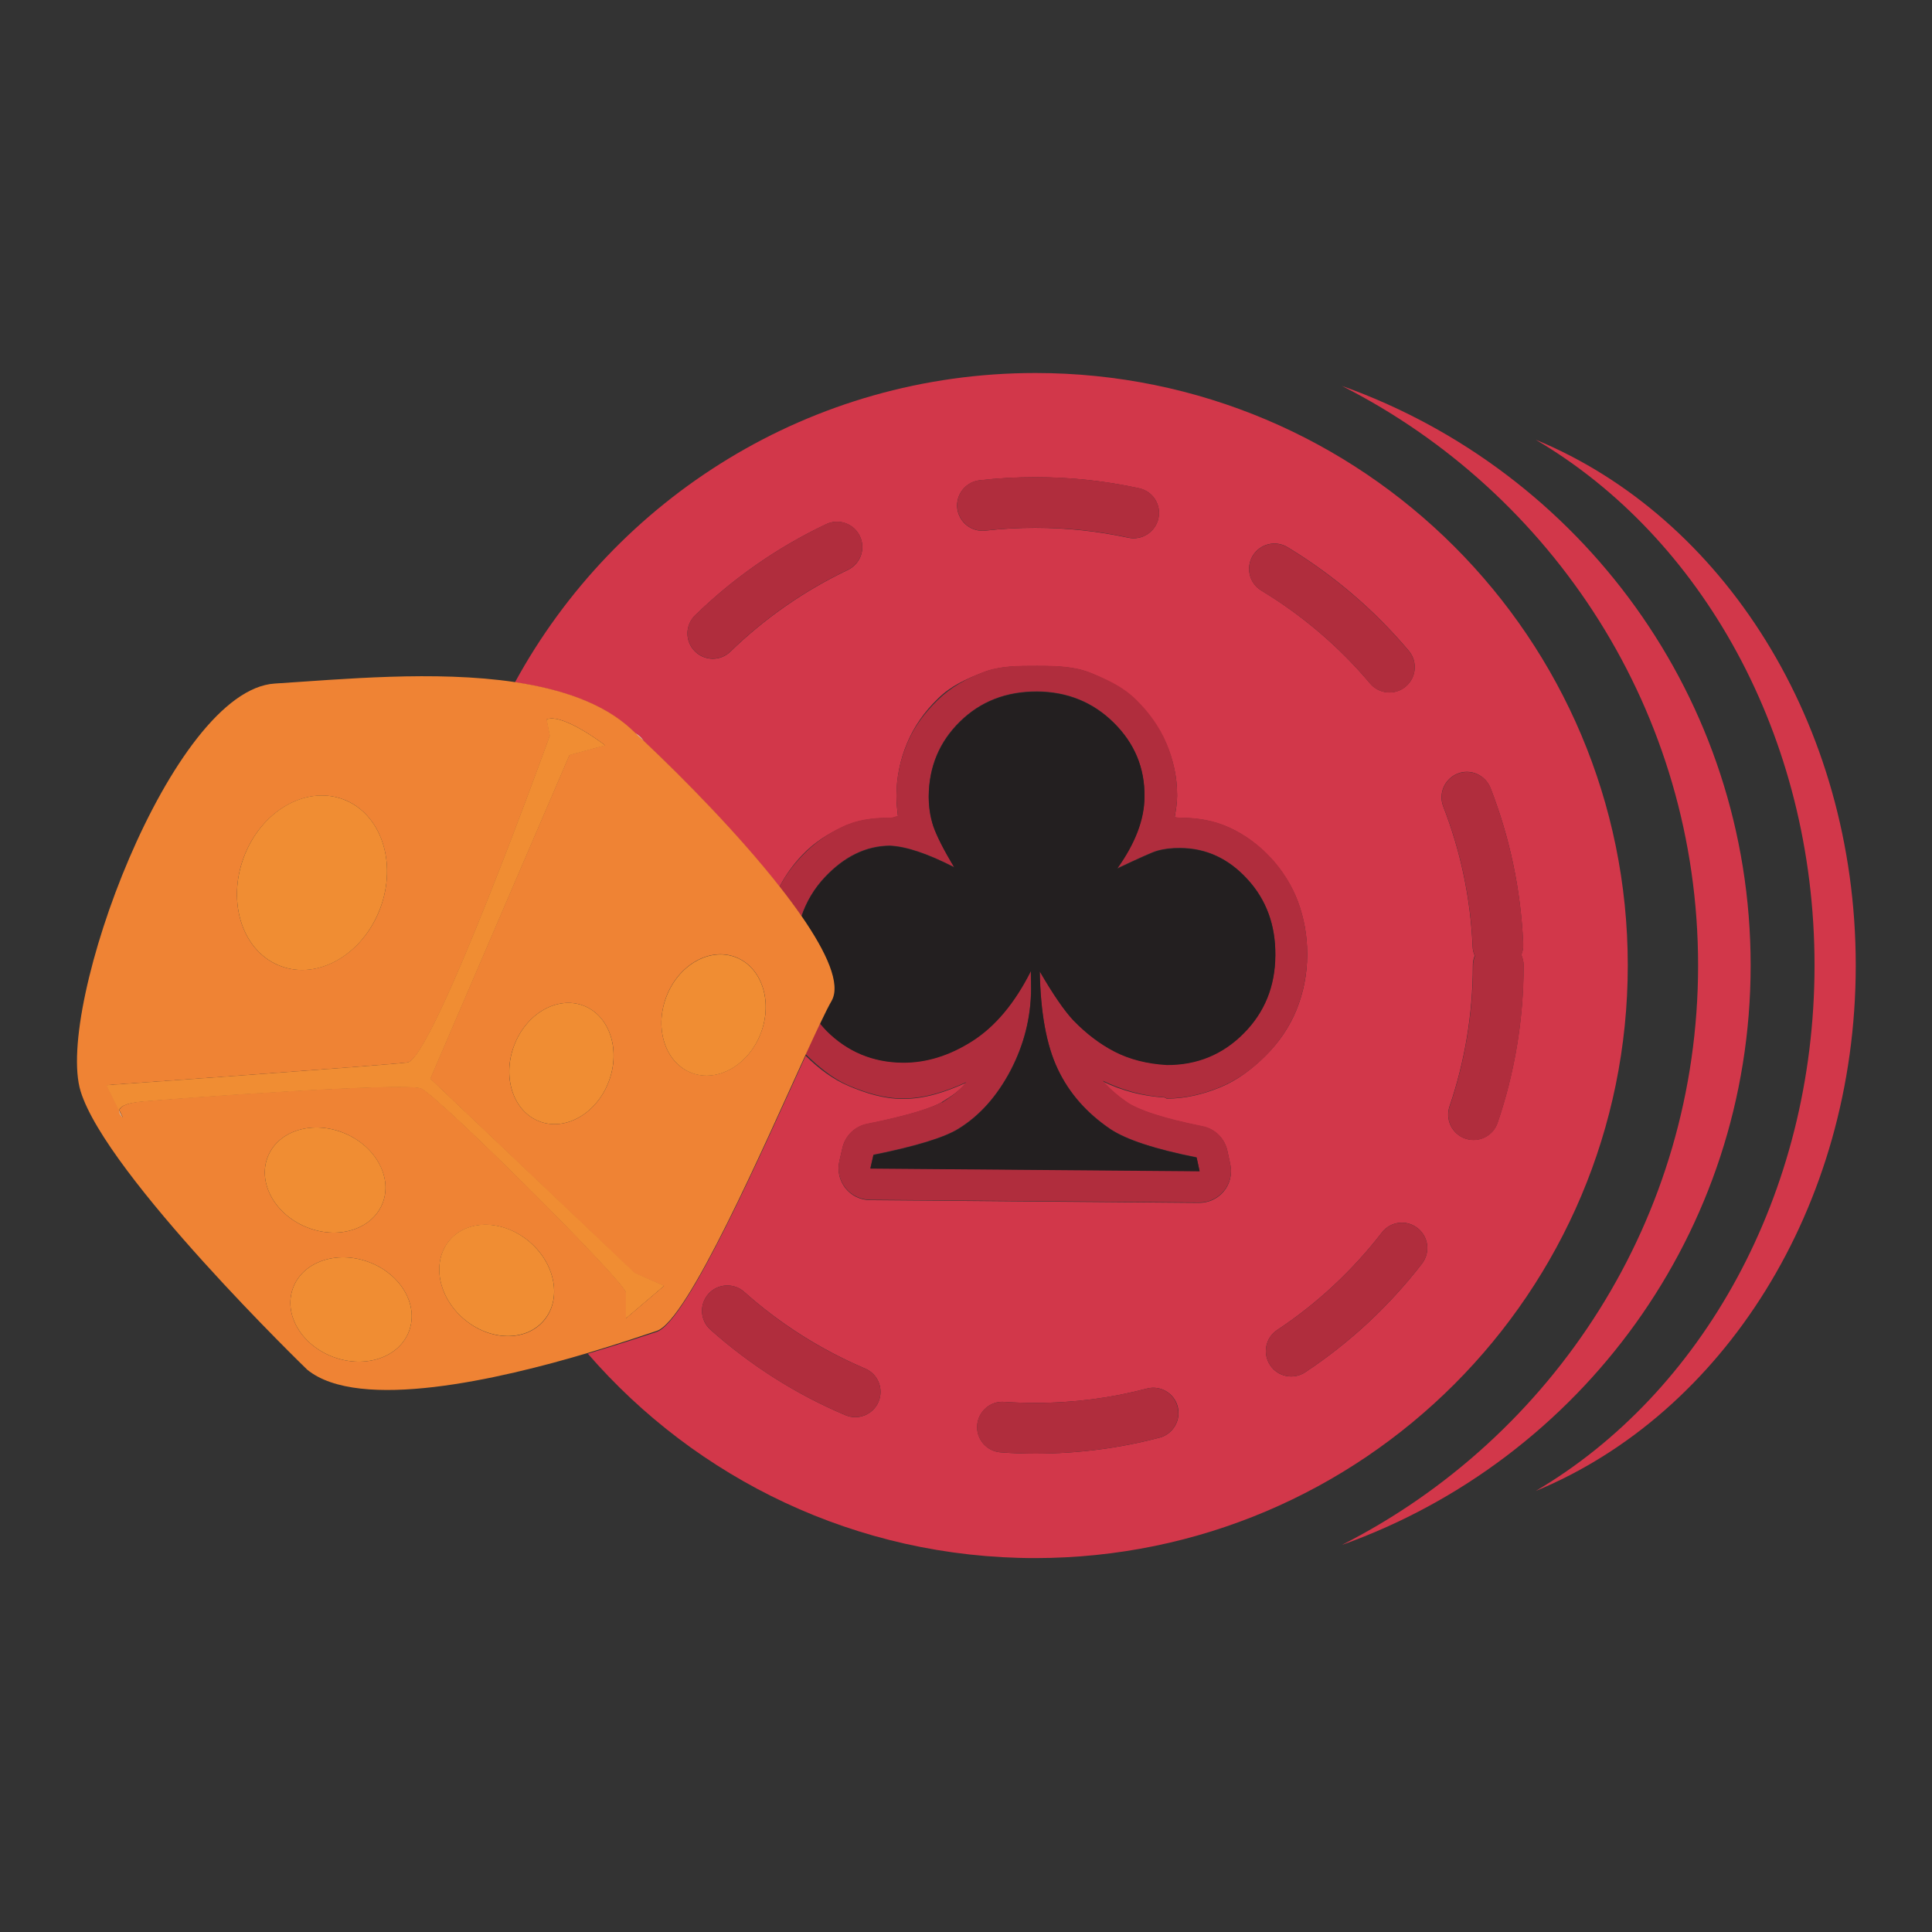 <?xml version="1.0" encoding="utf-8"?>
<!-- Generator: Adobe Illustrator 18.1.0, SVG Export Plug-In . SVG Version: 6.00 Build 0)  -->
<svg version="1.1" id="Layer_1" xmlns="http://www.w3.org/2000/svg" xmlns:xlink="http://www.w3.org/1999/xlink" x="0px" y="0px"
	 viewBox="0 0 1500 1500" enable-background="new 0 0 1500 1500" xml:space="preserve">
<rect x="0" y="0" width="1500" height="1500" fill="#333333" stroke="none"/>
<g>
	<path fill="#D2374A" d="M1192.3,341.4c128.5,75.5,216.5,229.8,216.5,408.1c0,178.3-88.1,332.6-216.5,408.1
		c144.8-59.7,248.5-219.8,248.5-408.1S1337.2,401.1,1192.3,341.4z"/>
	<path fill="#D2374A" d="M1359.2,749.5c0-207.6-132.5-384.1-317.4-449.9c164.1,83.2,276.6,253.4,276.6,449.9
		c0,196.6-112.5,366.7-276.6,450C1226.7,1133.6,1359.2,957,1359.2,749.5z"/>
	<path fill="#D2374A" d="M891.2,636.9l-0.1,0C891.1,636.9,891.1,636.9,891.2,636.9C891.2,636.9,891.2,636.9,891.2,636.9z"/>
	<path fill="#D2374A" d="M1263.8,749.5c0-254-205.9-459.9-459.9-459.9c-174.4,0-326.1,97.1-404.1,240.2c35.8,5.3,67.9,16.1,90,36.3
		c1.1,1,2.3,2.1,3.4,3.2c2.8,1.6,5.1,3.8,6.7,6.3c31.8,29.9,74,73.2,105.3,112.9c4.6-8.9,10.5-17.2,17.6-24.6c0,0-0.1,0.1-0.1,0.1
		l0.1-0.1v0c9.2-9.7,19.4-16.1,30.9-21.6c11.4-5.6,24-7.2,36.6-7.2h1.4c1.9,0,3.6-1.3,5.5-1.1c-0.6-4.7-1.2-11-1.2-15.6v-0.4
		c0-14.3,2.9-28.3,8.3-41.1c5.3-12.8,13.5-24.4,23.7-34.3c0,0,0,0,0,0l0.1-0.1c0,0,0,0,0,0c10.1-10,22-15.3,35.1-20.4
		c13-5.1,27.1-5,41.6-5h0.8c14.5,0,28.6,0.3,41.5,5.6c13,5.3,24.8,12,34.9,22c9.9,9.8,18.3,20.5,23.6,33c5.3,12.5,8.3,25.5,8.3,39.4
		v1.2v0.2v-0.2c0,5.2-1,11.1-1.9,16.3c1.3,0,2.1,0.4,3.4,0.4h0.9h0.2h-0.2c13.3,0,26.4,2.2,38.3,7.7c12,5.5,22.6,13.4,31.8,23.4
		l-0.1-0.2c9.3,10.1,16.7,21.6,21.4,34.2c4.7,12.7,7.2,26.2,7.2,40.2v1.1v0.1v-0.1c0,14.9-2.9,29.3-8.3,42.6
		c-5.4,13.3-13.6,25.3-23.9,35.5c-10.2,10.2-22,19.2-35.1,24.6c-13,5.4-27.2,8.9-41.7,8.9h-0.1l-1.6-0.9c-17.4-1-33.5-5.4-47.9-12.4
		c5.3,6.1,11.7,11.4,19.2,16.6c3.3,2.3,10.2,5.5,20,8.7c9.9,3.3,22.7,6.5,38.2,9.6c9.6,1.9,17.1,9.3,19.2,18.9l2.3,10.6
		c1.6,7.3-0.2,14.9-4.9,20.7c-4.7,5.8-11.8,9.1-19.3,9.1l-255.6-2.1c-7.5-0.1-14.5-3.5-19.1-9.4c-4.6-5.9-6.3-13.5-4.6-20.8
		l2.4-10.4c2.2-9.4,9.6-16.6,19.1-18.5c16-3.2,29.2-6.5,39.1-9.5c9.9-3,16.7-6,18.9-7.5l0.1-0.1c6.8-4.2,13.1-8.1,18.9-15
		c-15.6,7.1-32,12.6-48.7,12.6h-0.7h-0.1c-14.6,0-28.7-4.5-41.7-10c-12.4-5.2-23.7-13.8-33.5-23.5
		c-33.3,72.9-91.8,206.4-115.7,214.4c-8.2,2.7-27.9,9.3-53.4,16.9c84.3,97.2,208.7,158.7,347.4,158.7
		C1057.9,1209.5,1263.8,1003.5,1263.8,749.5z M658.3,442.5c-33.8,16.1-64.6,37.6-91.2,63.4c-7.8,7.6-20.2,7.4-27.8-0.4
		c-7.6-7.8-7.4-20.2,0.4-27.8c29.6-28.8,63.9-52.8,101.7-70.7c9.8-4.7,21.6-0.5,26.2,9.3C672.3,426.1,668.1,437.8,658.3,442.5z
		 M899.4,402.4c-2.3,10.6-12.8,17.4-23.4,15.1c-23.3-5-47.4-7.7-72.2-7.7c-13.1,0-26.1,0.7-38.8,2.2c-10.8,1.2-20.5-6.5-21.8-17.3
		c-1.2-10.8,6.5-20.5,17.3-21.8c14.2-1.6,28.7-2.4,43.3-2.4c27.6,0,54.5,2.9,80.5,8.6C895,381.3,901.7,391.8,899.4,402.4z
		 M682.1,1088.3c-4.2,10-15.8,14.7-25.8,10.4c-38.6-16.3-73.9-38.9-104.7-66.3c-8.1-7.2-8.8-19.7-1.6-27.8
		c7.2-8.1,19.7-8.8,27.8-1.6c27.6,24.6,59.3,44.8,93.8,59.5C681.7,1066.7,686.3,1078.3,682.1,1088.3z M900.3,1116.2
		c-30.8,8.1-63.1,12.4-96.4,12.4c-9.1,0-18.1-0.3-27-1c-10.8-0.8-19-10.2-18.2-21c0.8-10.8,10.2-19,21-18.2c8,0.6,16.1,0.8,24.3,0.8
		c29.9,0,58.8-3.8,86.4-11.1c10.5-2.8,21.3,3.5,24,14C917.1,1102.6,910.8,1113.4,900.3,1116.2z M979.3,458.5
		c-9.3-5.6-12.3-17.7-6.7-27c5.6-9.3,17.7-12.3,27-6.7c35.7,21.6,67.5,48.8,94.2,80.5c7,8.3,5.9,20.7-2.4,27.7
		c-8.3,7-20.7,5.9-27.7-2.4C1039.8,502.2,1011.2,477.8,979.3,458.5z M1104.1,981c-25.4,32.9-56,61.4-90.7,84.4
		c-9.1,6-21.3,3.6-27.3-5.5c-6-9.1-3.6-21.3,5.5-27.3c31.1-20.6,58.6-46.3,81.3-75.7c6.6-8.6,19-10.2,27.6-3.5
		C1109.1,960,1110.7,972.4,1104.1,981z M1143.3,734.8c-1.6-38.2-9.6-74.8-22.8-108.7c-3.9-10.1,1.1-21.5,11.2-25.5
		c10.1-4,21.5,1.1,25.5,11.2c14.8,37.9,23.6,78.7,25.4,121.3c0.1,2.9-0.4,5.7-1.5,8.2c1.1,2.5,1.8,5.2,1.8,8.1
		c0,42.7-7.1,83.9-20.2,122.3c-3.5,10.3-14.7,15.8-25,12.3c-10.3-3.5-15.8-14.7-12.3-25c11.7-34.4,18.1-71.2,18.1-109.6
		c0-2.6,0.5-5.1,1.5-7.4C1144,739.9,1143.4,737.4,1143.3,734.8z"/>
	<path fill="#B02D3D" d="M1063.7,530.7c7,8.3,19.4,9.4,27.7,2.4c8.3-7,9.4-19.4,2.4-27.7c-26.7-31.7-58.6-58.9-94.2-80.5
		c-9.3-5.6-21.4-2.6-27,6.7c-5.6,9.3-2.6,21.4,6.7,27C1011.2,477.8,1039.8,502.2,1063.7,530.7z"/>
	<path fill="#B02D3D" d="M641.4,406.9c-37.8,18-72.1,42-101.7,70.7c-7.8,7.6-8,20-0.4,27.8c7.6,7.8,20,8,27.8,0.4
		c26.6-25.8,57.3-47.3,91.2-63.4c9.8-4.7,14-16.4,9.3-26.2C663,406.4,651.3,402.3,641.4,406.9z"/>
	<path fill="#B02D3D" d="M884.4,379c-25.9-5.6-52.9-8.6-80.5-8.6c-14.6,0-29.1,0.8-43.3,2.4c-10.8,1.2-18.6,11-17.3,21.8
		c1.2,10.8,11,18.6,21.8,17.3c12.7-1.4,25.7-2.2,38.8-2.2c24.8,0,48.9,2.6,72.2,7.7c10.6,2.3,21.1-4.4,23.4-15.1
		C901.7,391.8,895,381.3,884.4,379z"/>
	<path fill="#B02D3D" d="M890.3,1078.1c-27.6,7.2-56.5,11.1-86.4,11.1c-8.2,0-16.2-0.3-24.3-0.8c-10.8-0.8-20.2,7.4-21,18.2
		c-0.8,10.8,7.4,20.2,18.2,21c8.9,0.6,17.9,1,27,1c33.3,0,65.6-4.3,96.4-12.4c10.5-2.8,16.8-13.5,14-24
		C911.6,1081.6,900.8,1075.3,890.3,1078.1z"/>
	<path fill="#FFFFFF" d="M493.2,569.2c2.2,2,4.4,4.1,6.7,6.3C498.3,573,496,570.8,493.2,569.2z"/>
	<path fill="#B02D3D" d="M671.6,1062.5c-34.6-14.6-66.2-34.8-93.8-59.5c-8.1-7.2-20.5-6.5-27.8,1.6c-7.2,8.1-6.5,20.5,1.6,27.8
		c30.8,27.5,66.1,50,104.7,66.3c10,4.2,21.6-0.4,25.8-10.4C686.3,1078.3,681.7,1066.7,671.6,1062.5z"/>
	<path fill="#B02D3D" d="M1125.5,859.1c-3.5,10.3,2,21.5,12.3,25c10.3,3.5,21.5-2,25-12.3c13.1-38.4,20.2-79.6,20.2-122.3
		c0-2.9-0.7-5.7-1.8-8.1c1-2.5,1.6-5.3,1.5-8.2c-1.8-42.6-10.7-83.4-25.4-121.3c-3.9-10.1-15.4-15.1-25.5-11.2
		c-10.1,3.9-15.1,15.3-11.2,25.5c13.2,33.9,21.2,70.4,22.8,108.7c0.1,2.6,0.8,5.1,1.8,7.3c-0.9,2.3-1.5,4.8-1.5,7.4
		C1143.6,787.9,1137.2,824.7,1125.5,859.1z"/>
	<path fill="#B02D3D" d="M1100.5,953.4c-8.6-6.6-21-5.1-27.6,3.5c-22.7,29.5-50.2,55.1-81.3,75.7c-9.1,6-11.5,18.2-5.5,27.3
		c6,9,18.2,11.5,27.3,5.5c34.7-23,65.3-51.6,90.7-84.4C1110.7,972.4,1109.1,960,1100.5,953.4z"/>
	
		<line fill="none" stroke="#FFFFFF" stroke-width="0" stroke-linecap="round" stroke-linejoin="round" x1="914.4" y1="635.2" x2="914.4" y2="635.2"/>
	
		<line fill="none" stroke="#FFFFFF" stroke-width="0" stroke-linecap="round" stroke-linejoin="round" x1="1014.7" y1="744.5" x2="1014.7" y2="744.5"/>
	
		<line fill="none" stroke="#FFFFFF" stroke-width="0" stroke-linecap="round" stroke-linejoin="round" x1="914.4" y1="616.9" x2="914.4" y2="616.9"/>
	<path fill="#FFFFFF" d="M728.1,542.5C728.1,542.4,728.1,542.4,728.1,542.5C728.1,542.4,728.2,542.4,728.1,542.5L728.1,542.5z"/>
	<path fill="#B02D3D" d="M640.6,680.7c15.1-15.9,31.7-24,50.1-24.2c12.7,0.5,29.4,6.1,50.1,16.7c-8.4-14-13.7-24.6-16.2-31.8
		c-2.5-7.3-3.6-15-3.6-23.2c0.2-23.1,8.3-42.4,24.3-58.1c16.1-15.7,36-23.4,60-23.3c23.5,0.2,43.3,8.3,59.3,24.1
		c16.2,16,24.1,35.1,23.9,57.4c-0.1,17.7-7.2,36.3-21.2,55.9c17-8,27.2-12.6,30.6-13.6c5.4-1.6,11.5-2.4,18.4-2.3
		c20.1,0.1,37.5,8.2,52.1,24.1c14.7,15.9,21.9,35.6,21.7,59c-0.1,24.2-8.4,44.5-24.7,60.8c-16.3,16.3-36.1,24.5-59.5,24.4
		c-15.5-0.9-29-4.4-40.5-10.3c-11.5-5.9-22.3-14.1-32.2-24.4c-7-7.5-15.7-20.1-26-37.9c0.6,31.9,5.1,57.2,14,75.9
		c8.8,18.6,22.4,34,40.7,46.5c12.4,8.3,34.8,15.7,67.1,22.1l2.3,10.6l-255.6-2.1l2.4-10.5c33.2-6.7,55.3-13.5,66.1-20.3
		c16.4-10.1,29.8-25.1,40.3-45.1c10.5-20,15.8-41,16-63.2c-0.1-3.2-0.1-7.8-0.2-14.2c-12.5,24.9-27.7,43-45.4,54.3
		c-17.7,11.3-35.7,16.9-54,16.8c-23.4-0.2-43.2-8.5-59.3-25c-1.8-1.8-3.4-3.6-4.9-5.5c-3.3,6.8-7,15-11.2,24.1
		c9.8,9.7,21.1,19.1,33.5,24.4c13,5.5,27.2,10,41.7,10h0.1h0.7c16.7,0,33.1-5.5,48.7-12.6c-5.8,7-12.1,11.6-18.9,15.9l-0.1-0.4
		c-2.2,1.5-9,4.3-18.9,7.3c-9.9,3-23.1,6.2-39.1,9.4c-9.4,1.9-16.9,9.1-19.1,18.5l-2.4,10.4c-1.7,7.3,0,14.9,4.6,20.8
		c4.6,5.9,11.7,9.3,19.1,9.4l255.6,2.1c7.5,0.1,14.6-3.3,19.3-9.1c4.7-5.8,6.5-13.4,4.9-20.7l-2.3-10.6c-2.1-9.6-9.6-17-19.2-18.9
		c-15.5-3.1-28.3-6.4-38.2-9.6c-9.8-3.2-16.7-6.5-20-8.8c-7.6-5.2-13.9-10.7-19.2-16.8c14.4,7,30.6,11.8,47.9,12.8l1.6,0.9h0.1
		c14.5,0,28.7-3.5,41.7-8.9c13-5.4,24.9-13.9,35-24.1c10.3-10.3,18.6-22.5,24-35.8c5.4-13.3,8.3-27.9,8.3-42.8v-1.1
		c0-14-2.4-27.6-7.2-40.3c-4.7-12.7-12-24.3-21.3-34.3l0,0.1c-9.2-10-19.8-17.5-31.8-23.1c-11.9-5.6-25-7.7-38.3-7.7h-0.9
		c-1.3,0-2.1-0.5-3.4-0.4c0.9-5.2,1.9-11.1,1.9-16.3v-1.2c0-13.9-3-27.5-8.3-40c-5.3-12.5-13.5-23.9-23.4-33.6
		c-10.1-10-22-15.5-35-20.8c-13-5.3-27.1-5.6-41.6-5.6h-0.8c-14.5,0-28.5-0.1-41.6,5c-13,5.1-24.9,11.6-35.1,21.6
		c-10.2,9.9-18.5,20.9-23.8,33.7c-5.4,12.8-8.3,26.2-8.3,40.5v0.4c0,4.7,0.6,10.9,1.2,15.6c-1.9-0.2-3.6,1.1-5.5,1.1h-1.4
		c-12.7,0-25.2,1.6-36.6,7.2c-11.4,5.5-21.7,12.7-30.9,22.4c-7.1,7.4-13,15.3-17.6,24.2c6.2,7.8,11.9,15.3,17,22.7
		C626,700.1,632.1,689.7,640.6,680.7z M891.2,636.9C891.2,636.9,891.2,636.9,891.2,636.9c-0.1,0-0.1,0-0.1,0L891.2,636.9z"/>
	<path fill="#FFFFFF" d="M622.8,663.8C622.8,663.8,622.8,663.8,622.8,663.8L622.8,663.8L622.8,663.8z"/>
	<path fill="#231F20" d="M701,825.1c18.3,0.1,36.3-5.5,54-16.8c17.7-11.3,32.9-29.4,45.4-54.3c0.1,6.3,0.2,10.9,0.2,14.2
		c-0.2,22.1-5.6,43.2-16,63.2c-10.6,19.9-24,35-40.3,45.1c-10.8,6.7-32.9,13.6-66.1,20.3l-2.4,10.5l255.6,2.1l-2.3-10.6
		c-32.3-6.5-54.7-13.8-67.1-22.1c-18.4-12.5-31.9-27.9-40.7-46.5c-8.9-18.7-13.4-44-14-75.9c10.3,17.8,19,30.4,26,37.9
		c10,10.3,20.7,18.5,32.2,24.4c11.5,5.9,25,9.4,40.5,10.3c23.4,0.1,43.3-8.1,59.5-24.4c16.3-16.3,24.6-36.6,24.7-60.8
		c0.2-23.3-7-43-21.7-59c-14.6-16-31.9-24-52.1-24.1c-6.8-0.1-13,0.7-18.4,2.3c-3.4,1-13.6,5.5-30.6,13.6
		c14-19.6,21.2-38.2,21.2-55.9c0.3-22.3-7.7-41.4-23.9-57.4c-16-15.8-35.8-23.9-59.3-24.1c-24-0.1-44,7.5-60,23.3
		c-16,15.7-24.1,35-24.3,58.1c0.1,8.3,1.2,15.9,3.6,23.2c2.5,7.2,7.8,17.9,16.2,31.8c-20.7-10.6-37.4-16.2-50.1-16.7
		c-18.4,0.3-35,8.3-50.1,24.2c-8.6,9-14.6,19.2-18.4,30.6c19.8,28.5,30.7,52.9,23.3,65.9c-2.2,3.8-5.2,9.9-8.8,17.4
		c1.6,1.9,3.2,3.7,4.9,5.5C657.8,816.5,677.6,824.9,701,825.1z"/>
	<path fill="#EF8334" d="M625.6,818.6c4.2-9.1,7.9-17.2,11.2-24.1c3.6-7.6,6.6-13.6,8.8-17.4c7.4-12.9-3.6-37.4-23.3-65.9
		c-5.1-7.4-10.9-15.1-17-22.9c-31.2-39.7-73.5-82.9-105.3-112.9c-2.3-2.2-4.5-4.3-6.7-6.3c-1.2-1.1-2.3-2.2-3.4-3.2
		c-22-20.2-54.2-30.9-90-36.3c-62.2-9.3-135.4-2.1-186.5,1.1c-80.4,5-170.9,251.3-150.8,316.6c20.1,65.3,175.9,216.1,175.9,216.1
		c40.3,32.9,149.8,7.3,218-13c25.5-7.6,45.2-14.4,53.4-17.1C533.8,1025.5,592.3,891.6,625.6,818.6z M517.2,774.2
		c9.3-24.9,33.4-38.8,53.7-31.2c20.3,7.6,29.3,34,19.9,58.8c-9.3,24.8-33.4,38.8-53.7,31.2C516.8,825.4,507.9,799.1,517.2,774.2z
		 M452.8,780.7c20.3,7.6,29.3,34,19.9,58.8c-9.3,24.9-33.4,38.8-53.7,31.2c-20.3-7.6-29.3-34-19.9-58.8
		C408.4,787.1,432.4,773.1,452.8,780.7z M189.3,665.5c13.4-35.7,48-55.8,77.2-44.9c29.2,11,42.1,48.8,28.7,84.6
		c-13.4,35.7-48,55.8-77.2,44.9C188.7,739.2,175.9,701.3,189.3,665.5z M208.2,897.4c8.5-20,35.2-27.8,59.6-17.4
		c24.4,10.4,37.4,35,28.9,55c-8.5,20-35.2,27.8-59.6,17.4C212.7,942,199.7,917.4,208.2,897.4z M317.6,1033.4
		c-7.5,20.4-33.8,29.4-58.7,20.2c-24.9-9.2-39-33.2-31.4-53.6c7.5-20.4,33.8-29.4,58.7-20.2C311.1,989,325.2,1013,317.6,1033.4z
		 M422.2,1025.4c-14.1,16.5-41.9,15.9-62.1-1.4c-20.2-17.3-25.1-44.6-10.9-61.1c14.1-16.5,41.9-15.9,62.1,1.4
		C431.4,981.5,436.3,1008.9,422.2,1025.4z M327.1,845c-12.6-5-188.8,7.5-216.4,10.1c-13.5,1.2-17.6,4.3-18,7l2.7,5.5
		c0,0-3.3-2.6-2.8-5.5l-0.8-1.5l-9-18.1c0,0,213.6-15.1,233.7-17.6C336.5,822.4,427,571.1,427,571.1l-2.5-12.6
		c12.6-5,45.2,20.1,45.2,20.1l-27.6,7.5L334,837.5l158.3,150.8l23.2,10.1l-29.5,25.1c0,0,0-12.6,0-20.1
		C486,995.8,339.6,850,327.1,845z"/>
	<path fill="#EF8334" d="M95.2,867.6l-2.8-5.5C92,865,95.2,867.6,95.2,867.6z"/>
	<path opacity="0.41" fill="#FFFFFF" d="M95.2,867.6l-2.8-5.5C92,865,95.2,867.6,95.2,867.6z"/>
	<path fill="#EF8334" d="M515.5,998.3l-22.9-10.1L334.1,837.5l108-251.3l27.6-7.5c0,0-32.7-25.1-45.3-20.1l2.5,12.6
		c0,0-90.5,251.3-110.6,253.8c-20.1,2.5-233.7,17.6-233.7,17.6l9,18.1l0.8,1.5c0.5-2.8,4.3-5.8,17.9-7
		c27.6-2.5,204.2-15.1,216.7-10.1c12.6,5,158.9,150.8,158.9,158.3c0,7.5,0,20.1,0,20.1L515.5,998.3z"/>
	<path fill="#F08D33" d="M515.5,998.3l-22.9-10.1L334.1,837.5l108-251.3l27.6-7.5c0,0-32.7-25.1-45.3-20.1l2.5,12.6
		c0,0-90.5,251.3-110.6,253.8c-20.1,2.5-233.7,17.6-233.7,17.6l9,18.1l0.8,1.5c0.5-2.8,4.3-5.8,17.9-7
		c27.6-2.5,204.2-15.1,216.7-10.1c12.6,5,158.9,150.8,158.9,158.3c0,7.5,0,20.1,0,20.1L515.5,998.3z"/>
	<path fill="#F08D33" d="M218,750.1c29.2,11,63.8-9.1,77.2-44.9c13.4-35.7,0.6-73.6-28.7-84.6c-29.2-11-63.8,9.1-77.2,44.9
		C175.9,701.3,188.7,739.2,218,750.1z"/>
	<path fill="#F08D33" d="M399.1,811.9c-9.3,24.9-0.4,51.2,19.9,58.8c20.3,7.6,44.4-6.3,53.7-31.2c9.3-24.9,0.4-51.2-19.9-58.8
		C432.4,773.1,408.4,787.1,399.1,811.9z"/>
	<path fill="#F08D33" d="M537.1,833.1c20.3,7.6,44.4-6.4,53.7-31.2c9.3-24.9,0.4-51.2-19.9-58.8c-20.3-7.6-44.4,6.3-53.7,31.2
		C507.9,799.1,516.8,825.4,537.1,833.1z"/>
	<path fill="#F08D33" d="M296.7,935c8.5-20-4.4-44.6-28.9-55c-24.5-10.4-51.1-2.6-59.6,17.4c-8.5,20,4.5,44.6,28.9,55
		C261.5,962.8,288.2,955,296.7,935z"/>
	<path fill="#F08D33" d="M411.2,964.2c-20.2-17.3-48-17.9-62.1-1.4c-14.1,16.5-9.2,43.9,10.9,61.1c20.2,17.3,48,17.9,62.1,1.4
		C436.3,1008.9,431.4,981.5,411.2,964.2z"/>
	<path fill="#F08D33" d="M286.2,979.8c-24.9-9.2-51.2-0.2-58.7,20.2c-7.6,20.4,6.5,44.4,31.4,53.6c24.9,9.2,51.2,0.2,58.7-20.2
		C325.2,1013,311.1,989,286.2,979.8z"/>
</g>
</svg>
